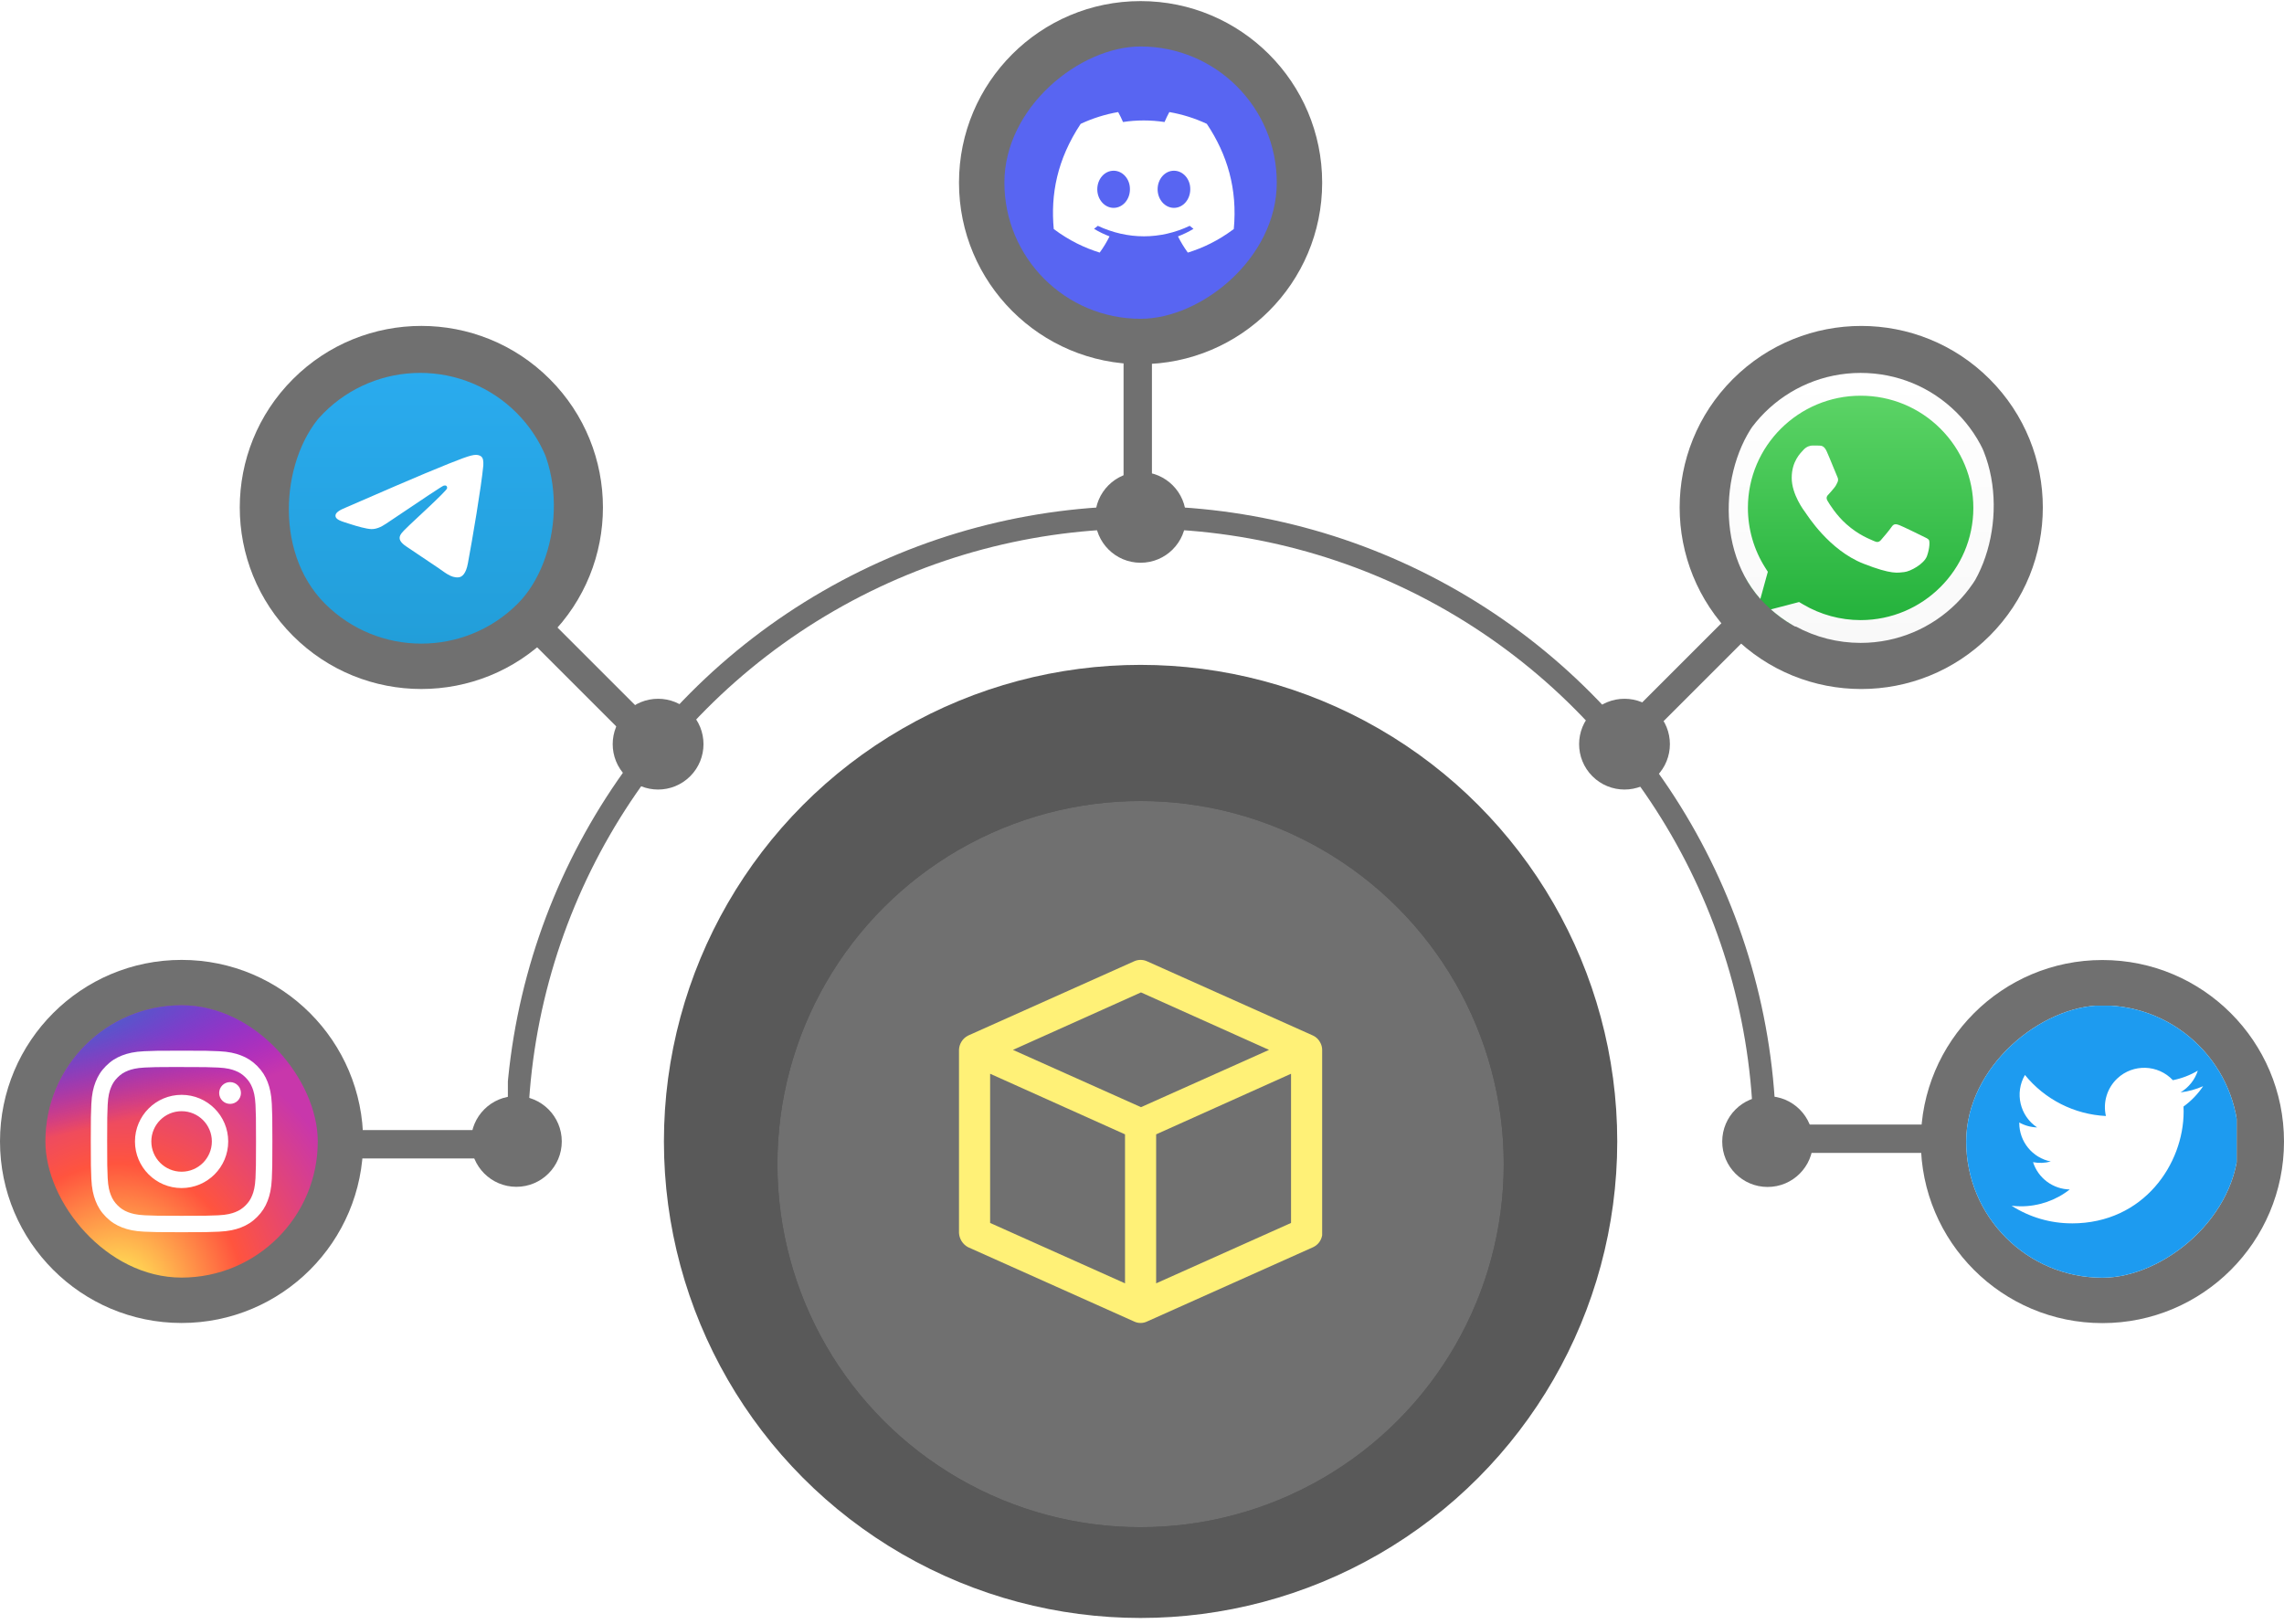 <svg width="322" height="229" viewBox="0 0 322 229" fill="none" xmlns="http://www.w3.org/2000/svg">
<g clip-path="url(#clip0_2959_11153)">
<circle cx="160.8" cy="160.955" r="88" stroke="#707070" stroke-width="3.2"/>
</g>
<circle cx="160.8" cy="160.956" r="67.2" fill="#595959"/>
<g filter="url(#filter0_d_2959_11153)">
<circle cx="160.8" cy="160.956" r="51.2" fill="#707070"/>
<circle cx="160.8" cy="160.956" r="51.6" stroke="#595959" stroke-width="0.8"/>
</g>
<path d="M186.4 174.179V148.048C186.399 147.713 186.319 147.382 186.166 147.083C185.95 146.618 185.577 146.245 185.113 146.029L161.707 135.554C161.422 135.424 161.113 135.357 160.8 135.357C160.487 135.357 160.178 135.424 159.893 135.554L136.487 146.029C136.111 146.219 135.793 146.506 135.566 146.862C135.339 147.217 135.213 147.627 135.2 148.048V173.857C135.222 174.276 135.352 174.683 135.578 175.037C135.803 175.39 136.117 175.68 136.487 175.876L159.893 186.352C160.176 186.487 160.486 186.557 160.8 186.557C161.114 186.557 161.424 186.487 161.707 186.352L185.113 175.876C185.451 175.722 185.745 175.486 185.97 175.19C186.194 174.893 186.342 174.546 186.4 174.179ZM139.589 151.414L158.606 159.958V180.968L139.589 172.453V151.414ZM162.994 159.958L182.011 151.414V172.453L162.994 180.968V159.958ZM160.858 139.943L178.91 148.048L160.858 156.125L142.807 148.048L160.858 139.943Z" fill="#FFF177"/>
<rect x="46.4" y="159.357" width="22.4" height="4" fill="#707070"/>
<circle cx="72.8" cy="160.957" r="6.4" fill="#707070"/>
<g clip-path="url(#clip1_2959_11153)">
<circle cx="25.6" cy="160.959" r="25.6" fill="#707070"/>
<g clip-path="url(#clip2_2959_11153)">
<path d="M35.8 141.76H15.4C10.43 141.76 6.4 145.789 6.4 150.76V171.16C6.4 176.13 10.43 180.16 15.4 180.16H35.8C40.771 180.16 44.8 176.13 44.8 171.16V150.76C44.8 145.789 40.771 141.76 35.8 141.76Z" fill="url(#paint0_radial_2959_11153)"/>
<path d="M35.8 141.76H15.4C10.43 141.76 6.4 145.789 6.4 150.76V171.16C6.4 176.13 10.43 180.16 15.4 180.16H35.8C40.771 180.16 44.8 176.13 44.8 171.16V150.76C44.8 145.789 40.771 141.76 35.8 141.76Z" fill="url(#paint1_radial_2959_11153)"/>
<path d="M25.601 148.16C22.125 148.16 21.689 148.175 20.323 148.237C18.961 148.3 18.03 148.516 17.217 148.832C16.375 149.159 15.661 149.596 14.949 150.308C14.237 151.02 13.8 151.734 13.472 152.575C13.154 153.389 12.938 154.32 12.877 155.682C12.816 157.047 12.8 157.484 12.8 160.96C12.8 164.436 12.815 164.871 12.877 166.237C12.94 167.599 13.156 168.529 13.472 169.343C13.799 170.185 14.236 170.899 14.948 171.611C15.659 172.323 16.374 172.761 17.215 173.088C18.029 173.405 18.96 173.62 20.322 173.683C21.688 173.745 22.123 173.76 25.599 173.76C29.076 173.76 29.511 173.745 30.876 173.683C32.239 173.62 33.17 173.405 33.984 173.088C34.826 172.761 35.539 172.323 36.25 171.611C36.962 170.899 37.4 170.185 37.728 169.344C38.042 168.529 38.258 167.599 38.322 166.237C38.384 164.872 38.4 164.436 38.4 160.96C38.4 157.484 38.384 157.048 38.322 155.682C38.258 154.32 38.042 153.39 37.728 152.576C37.4 151.734 36.962 151.02 36.25 150.308C35.538 149.596 34.826 149.159 33.984 148.832C33.168 148.516 32.237 148.3 30.874 148.237C29.509 148.175 29.074 148.16 25.597 148.16H25.601ZM24.453 150.467C24.794 150.466 25.174 150.467 25.601 150.467C29.019 150.467 29.424 150.479 30.773 150.54C32.021 150.598 32.699 150.806 33.15 150.981C33.747 151.213 34.173 151.491 34.621 151.939C35.069 152.387 35.346 152.813 35.579 153.411C35.754 153.861 35.963 154.539 36.02 155.787C36.081 157.136 36.094 157.541 36.094 160.957C36.094 164.373 36.081 164.779 36.02 166.128C35.962 167.376 35.754 168.053 35.579 168.504C35.347 169.101 35.069 169.527 34.621 169.974C34.173 170.422 33.748 170.7 33.15 170.932C32.699 171.108 32.021 171.316 30.773 171.373C29.424 171.434 29.019 171.447 25.601 171.447C22.183 171.447 21.778 171.434 20.429 171.373C19.181 171.315 18.503 171.107 18.052 170.931C17.455 170.699 17.028 170.422 16.58 169.974C16.132 169.526 15.855 169.1 15.622 168.503C15.447 168.052 15.238 167.375 15.181 166.127C15.12 164.777 15.108 164.372 15.108 160.954C15.108 157.536 15.12 157.133 15.181 155.783C15.238 154.535 15.447 153.858 15.622 153.407C15.854 152.809 16.132 152.383 16.58 151.935C17.028 151.487 17.455 151.209 18.052 150.977C18.503 150.801 19.181 150.593 20.429 150.536C21.61 150.482 22.067 150.466 24.453 150.464V150.467ZM32.434 152.592C31.586 152.592 30.898 153.279 30.898 154.128C30.898 154.976 31.586 155.664 32.434 155.664C33.282 155.664 33.97 154.976 33.97 154.128C33.97 153.28 33.282 152.592 32.434 152.592V152.592ZM25.601 154.387C21.971 154.387 19.028 157.33 19.028 160.96C19.028 164.59 21.971 167.532 25.601 167.532C29.231 167.532 32.173 164.59 32.173 160.96C32.173 157.33 29.231 154.387 25.601 154.387H25.601ZM25.601 156.693C27.957 156.693 29.868 158.604 29.868 160.96C29.868 163.316 27.957 165.227 25.601 165.227C23.245 165.227 21.334 163.316 21.334 160.96C21.334 158.604 23.245 156.693 25.601 156.693Z" fill="white"/>
</g>
</g>
<rect x="75.242" y="85.137" width="22.4" height="4" transform="rotate(45 75.242 85.137)" fill="#707070"/>
<circle cx="92.779" cy="104.936" r="6.4" transform="rotate(45 92.779 104.936)" fill="#707070"/>
<g clip-path="url(#clip3_2959_11153)">
<circle cx="59.403" cy="71.559" r="25.6" transform="rotate(45 59.403 71.559)" fill="#707070"/>
<g clip-path="url(#clip4_2959_11153)">
<path d="M59.24 52.582C54.149 52.582 49.262 54.606 45.665 58.206C42.064 61.806 40.041 66.69 40.04 71.782C40.04 76.872 42.065 81.759 45.665 85.359C49.262 88.958 54.149 90.982 59.24 90.982C64.331 90.982 69.218 88.958 72.815 85.359C76.415 81.759 78.44 76.872 78.44 71.782C78.44 66.692 76.415 61.805 72.815 58.206C69.218 54.606 64.331 52.582 59.24 52.582Z" fill="url(#paint2_linear_2959_11153)"/>
<path d="M48.731 71.58C54.329 69.141 58.061 67.534 59.927 66.757C65.261 64.539 66.368 64.154 67.091 64.141C67.25 64.138 67.604 64.177 67.835 64.364C68.027 64.522 68.081 64.735 68.108 64.884C68.132 65.034 68.165 65.374 68.138 65.64C67.85 68.676 66.599 76.043 65.963 79.444C65.696 80.883 65.165 81.365 64.652 81.412C63.536 81.515 62.69 80.675 61.61 79.968C59.921 78.86 58.967 78.17 57.326 77.09C55.43 75.84 56.66 75.154 57.74 74.032C58.022 73.738 62.936 69.269 63.029 68.864C63.041 68.813 63.053 68.624 62.939 68.525C62.828 68.425 62.663 68.459 62.543 68.486C62.372 68.525 59.675 70.309 54.443 73.839C53.678 74.365 52.985 74.622 52.361 74.608C51.677 74.594 50.357 74.221 49.376 73.902C48.176 73.511 47.219 73.304 47.303 72.641C47.345 72.295 47.822 71.941 48.731 71.58V71.58Z" fill="white"/>
</g>
</g>
<rect x="248.823" y="87.4" width="22.4" height="4" transform="rotate(135 248.823 87.4)" fill="#707070"/>
<circle cx="229.024" cy="104.936" r="6.4" transform="rotate(135 229.024 104.936)" fill="#707070"/>
<g clip-path="url(#clip5_2959_11153)">
<circle cx="262.399" cy="71.562" r="25.6" transform="rotate(135 262.399 71.562)" fill="#707070"/>
<g clip-path="url(#clip6_2959_11153)">
<path d="M243.852 71.618C243.851 74.855 244.7 78.016 246.316 80.802L243.697 90.321L253.482 87.766C256.188 89.233 259.22 90.002 262.302 90.002H262.31C272.482 90.002 280.763 81.761 280.767 71.633C280.769 66.725 278.851 62.109 275.366 58.637C271.881 55.165 267.247 53.252 262.309 53.25C252.136 53.25 243.856 61.49 243.852 71.618" fill="url(#paint3_linear_2959_11153)"/>
<path d="M243.193 71.613C243.192 74.967 244.072 78.24 245.745 81.126L243.032 90.986L253.168 88.34C255.96 89.856 259.105 90.655 262.304 90.656H262.313C272.85 90.656 281.428 82.12 281.432 71.628C281.434 66.544 279.447 61.763 275.837 58.166C272.227 54.57 267.427 52.588 262.313 52.586C251.774 52.586 243.197 61.122 243.193 71.613H243.193ZM249.229 80.629L248.85 80.031C247.259 77.513 246.42 74.603 246.421 71.614C246.424 62.894 253.553 55.8 262.319 55.8C266.564 55.801 270.553 57.449 273.554 60.438C276.554 63.427 278.205 67.401 278.204 71.627C278.2 80.347 271.071 87.443 262.313 87.443H262.306C259.454 87.441 256.657 86.679 254.218 85.238L253.637 84.895L247.623 86.465L249.229 80.629V80.629Z" fill="url(#paint4_linear_2959_11153)"/>
<path d="M257.534 63.657C257.176 62.865 256.799 62.849 256.459 62.835C256.18 62.823 255.862 62.824 255.543 62.824C255.225 62.824 254.707 62.944 254.269 63.419C253.831 63.895 252.597 65.046 252.597 67.385C252.597 69.726 254.309 71.987 254.548 72.305C254.787 72.621 257.853 77.577 262.709 79.483C266.744 81.067 267.565 80.752 268.441 80.673C269.317 80.594 271.268 79.523 271.666 78.412C272.064 77.302 272.064 76.35 271.945 76.151C271.825 75.953 271.507 75.834 271.029 75.596C270.551 75.358 268.202 74.208 267.765 74.049C267.327 73.89 267.008 73.811 266.689 74.287C266.371 74.763 265.456 75.834 265.177 76.151C264.899 76.469 264.62 76.509 264.142 76.271C263.664 76.032 262.126 75.531 260.3 73.91C258.88 72.65 257.921 71.093 257.643 70.617C257.364 70.141 257.613 69.884 257.852 69.647C258.067 69.433 258.33 69.091 258.569 68.814C258.807 68.536 258.887 68.338 259.046 68.02C259.206 67.703 259.126 67.425 259.007 67.187C258.887 66.95 257.959 64.597 257.534 63.657" fill="white"/>
</g>
</g>
<rect x="275.6" y="162.576" width="22.4" height="4" transform="rotate(-180 275.6 162.576)" fill="#707070"/>
<circle cx="249.2" cy="160.977" r="6.4" transform="rotate(-180 249.2 160.977)" fill="#707070"/>
<g clip-path="url(#clip7_2959_11153)">
<circle cx="296.4" cy="160.976" r="25.6" transform="rotate(-180 296.4 160.976)" fill="#707070"/>
<g clip-path="url(#clip8_2959_11153)">
<path d="M306.325 141.814H285.925C280.955 141.814 276.925 145.844 276.925 150.814V171.214C276.925 176.185 280.955 180.214 285.925 180.214H306.325C311.296 180.214 315.325 176.185 315.325 171.214V150.814C315.325 145.844 311.296 141.814 306.325 141.814Z" fill="white"/>
<path d="M306.325 141.814H285.925C280.955 141.814 276.925 145.844 276.925 150.814V171.214C276.925 176.185 280.955 180.214 285.925 180.214H306.325C311.296 180.214 315.325 176.185 315.325 171.214V150.814C315.325 145.844 311.296 141.814 306.325 141.814Z" fill="#1D9BF0"/>
<path d="M307.833 156.036C307.85 156.274 307.85 156.512 307.85 156.752C307.85 164.072 302.277 172.514 292.088 172.514V172.509C289.078 172.513 286.131 171.651 283.597 170.026C284.035 170.078 284.475 170.105 284.916 170.106C287.411 170.108 289.834 169.271 291.795 167.73C290.639 167.708 289.519 167.325 288.591 166.636C287.664 165.946 286.974 164.984 286.62 163.883C287.45 164.043 288.306 164.01 289.121 163.788C286.537 163.266 284.678 160.995 284.678 158.358V158.288C285.448 158.717 286.31 158.955 287.192 158.981C284.758 157.354 284.008 154.116 285.477 151.585C286.868 153.296 288.603 154.696 290.57 155.693C292.537 156.69 294.691 157.262 296.894 157.372C296.674 156.427 296.707 155.44 296.988 154.512C297.269 153.583 297.789 152.744 298.496 152.079C300.727 149.982 304.236 150.09 306.334 152.32C307.574 152.075 308.764 151.62 309.851 150.975C309.438 152.257 308.572 153.346 307.416 154.038C308.514 153.909 309.587 153.615 310.597 153.167C309.854 154.28 308.918 155.251 307.833 156.036Z" fill="white"/>
</g>
</g>
<rect x="162.4" y="46.555" width="22.4" height="4" transform="rotate(90 162.4 46.555)" fill="#707070"/>
<circle cx="160.8" cy="72.955" r="6.4" transform="rotate(90 160.8 72.955)" fill="#707070"/>
<g clip-path="url(#clip9_2959_11153)">
<circle cx="160.8" cy="25.754" r="25.6" transform="rotate(90 160.8 25.754)" fill="#707070"/>
<rect x="180" y="6.555" width="38.4" height="38.4" rx="19.2" transform="rotate(90 180 6.555)" fill="#5865F2"/>
<path d="M170.136 17.462C168.457 16.677 166.681 16.119 164.854 15.803C164.627 16.214 164.361 16.767 164.178 17.207C162.208 16.911 160.257 16.911 158.324 17.207C158.141 16.767 157.869 16.214 157.64 15.803C155.811 16.119 154.034 16.678 152.354 17.466C149.012 22.517 148.106 27.443 148.559 32.298C150.776 33.954 152.924 34.959 155.036 35.618C155.561 34.896 156.025 34.132 156.424 33.333C155.665 33.044 154.934 32.688 154.239 32.27C154.422 32.134 154.6 31.993 154.775 31.846C158.987 33.816 163.564 33.816 167.726 31.846C167.9 31.992 168.079 32.133 168.261 32.27C167.565 32.689 166.832 33.046 166.072 33.335C166.473 34.137 166.936 34.902 167.46 35.62C169.574 34.962 171.724 33.956 173.941 32.298C174.473 26.669 173.033 21.789 170.136 17.462ZM156.997 29.312C155.733 29.312 154.696 28.132 154.696 26.694C154.696 25.257 155.711 24.074 156.997 24.074C158.284 24.074 159.321 25.255 159.299 26.694C159.301 28.132 158.284 29.312 156.997 29.312ZM165.503 29.312C164.238 29.312 163.201 28.132 163.201 26.694C163.201 25.257 164.216 24.074 165.503 24.074C166.789 24.074 167.826 25.255 167.804 26.694C167.804 28.132 166.789 29.312 165.503 29.312Z" fill="white"/>
</g>
<defs>
<filter id="filter0_d_2959_11153" x="105.6" y="108.955" width="110.4" height="110.4" filterUnits="userSpaceOnUse" color-interpolation-filters="sRGB">
<feFlood flood-opacity="0" result="BackgroundImageFix"/>
<feColorMatrix in="SourceAlpha" type="matrix" values="0 0 0 0 0 0 0 0 0 0 0 0 0 0 0 0 0 0 127 0" result="hardAlpha"/>
<feOffset dy="3.2"/>
<feGaussianBlur stdDeviation="1.6"/>
<feComposite in2="hardAlpha" operator="out"/>
<feColorMatrix type="matrix" values="0 0 0 0 0 0 0 0 0 0 0 0 0 0 0 0 0 0 0.25 0"/>
<feBlend mode="normal" in2="BackgroundImageFix" result="effect1_dropShadow_2959_11153"/>
<feBlend mode="normal" in="SourceGraphic" in2="effect1_dropShadow_2959_11153" result="shape"/>
</filter>
<radialGradient id="paint0_radial_2959_11153" cx="0" cy="0" r="1" gradientUnits="userSpaceOnUse" gradientTransform="translate(16.6 183.117) rotate(-90) scale(38.057 35.396)">
<stop stop-color="#FFDD55"/>
<stop offset="0.1" stop-color="#FFDD55"/>
<stop offset="0.5" stop-color="#FF543E"/>
<stop offset="1" stop-color="#C837AB"/>
</radialGradient>
<radialGradient id="paint1_radial_2959_11153" cx="0" cy="0" r="1" gradientUnits="userSpaceOnUse" gradientTransform="translate(-0.032 144.526) rotate(78.681) scale(17.012 70.123)">
<stop stop-color="#3771C8"/>
<stop offset="0.128" stop-color="#3771C8"/>
<stop offset="1" stop-color="#6600FF" stop-opacity="0"/>
</radialGradient>
<linearGradient id="paint2_linear_2959_11153" x1="59.24" y1="52.582" x2="59.24" y2="90.982" gradientUnits="userSpaceOnUse">
<stop stop-color="#2AABEE"/>
<stop offset="1" stop-color="#229ED9"/>
</linearGradient>
<linearGradient id="paint3_linear_2959_11153" x1="262.232" y1="90.321" x2="262.232" y2="53.25" gradientUnits="userSpaceOnUse">
<stop stop-color="#1FAF38"/>
<stop offset="1" stop-color="#60D669"/>
</linearGradient>
<linearGradient id="paint4_linear_2959_11153" x1="262.232" y1="90.986" x2="262.232" y2="52.586" gradientUnits="userSpaceOnUse">
<stop stop-color="#F9F9F9"/>
<stop offset="1" stop-color="white"/>
</linearGradient>
<clipPath id="clip0_2959_11153">
<rect width="179.2" height="95.2" fill="white" transform="translate(71.6 71.377)"/>
</clipPath>
<clipPath id="clip1_2959_11153">
<rect width="51.2" height="51.2" fill="white" transform="translate(0 135.357)"/>
</clipPath>
<clipPath id="clip2_2959_11153">
<rect x="6.4" y="141.758" width="38.4" height="38.4" rx="19.2" fill="white"/>
</clipPath>
<clipPath id="clip3_2959_11153">
<rect width="51.2" height="51.2" fill="white" transform="translate(59.403 35.357) rotate(45)"/>
</clipPath>
<clipPath id="clip4_2959_11153">
<rect x="59.403" y="44.406" width="38.4" height="38.4" rx="19.2" transform="rotate(45 59.403 44.406)" fill="white"/>
</clipPath>
<clipPath id="clip5_2959_11153">
<rect width="51.2" height="51.2" fill="white" transform="translate(298.603 71.561) rotate(135)"/>
</clipPath>
<clipPath id="clip6_2959_11153">
<rect x="262.396" y="44.41" width="38.4" height="38.4" rx="19.2" transform="rotate(45 262.396 44.41)" fill="white"/>
</clipPath>
<clipPath id="clip7_2959_11153">
<rect width="51.2" height="51.2" fill="white" transform="matrix(-1 0 0 -1 322 186.576)"/>
</clipPath>
<clipPath id="clip8_2959_11153">
<rect x="315.597" y="141.775" width="38.4" height="38.4" rx="19.2" transform="rotate(90 315.597 141.775)" fill="white"/>
</clipPath>
<clipPath id="clip9_2959_11153">
<rect width="51.2" height="51.2" fill="white" transform="matrix(0 1 -1 0 186.4 0.154)"/>
</clipPath>
</defs>
</svg>

